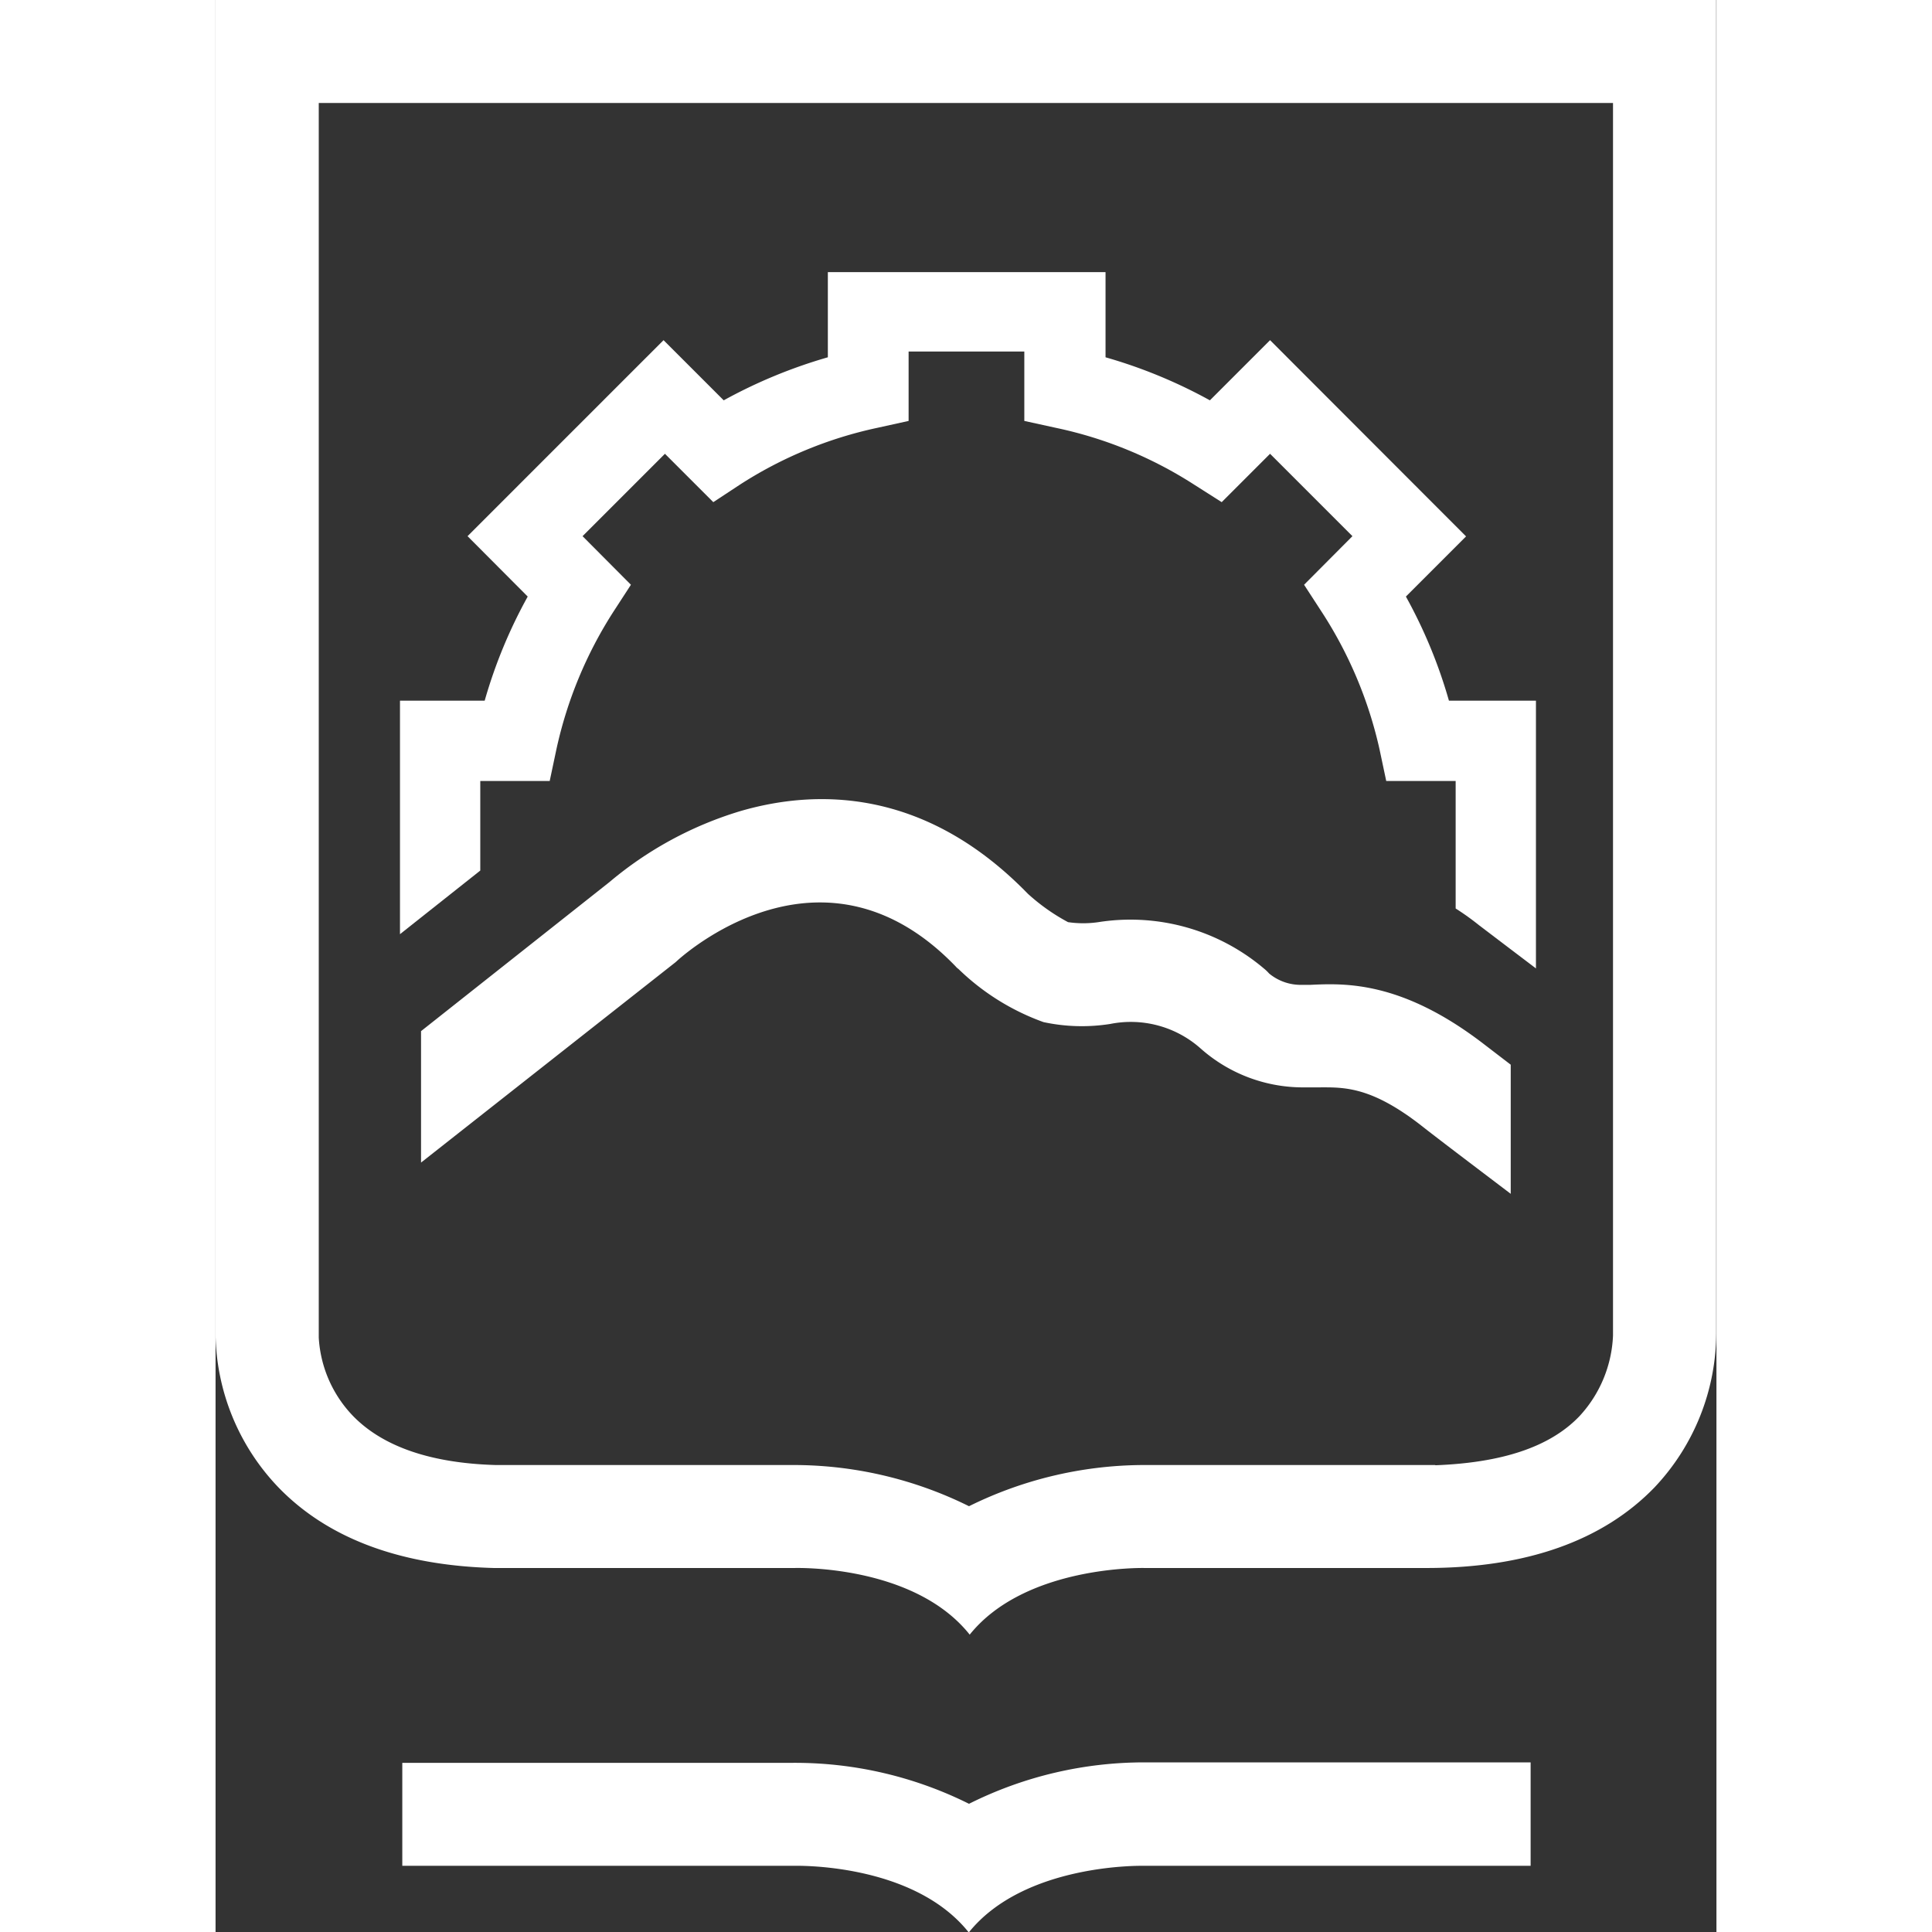<svg id="logo_espopch_svg" data-name="logo_espoch" xmlns="http://www.w3.org/2000/svg" width="32px" height="32px" viewBox="0 0 64.86 83.49" fill="#ffffff"><rect x="0" y="0" width="64.86" height="83.49" fill="#333333" stroke="none"/><defs></defs><path class="cls-1" d="M62.26,100h0a16.85,16.85,0,0,0-7.64-1.77H37.77v4.45H54.69c.06,0,5.15-.15,7.56,2.88h0c2.41-3,7.51-2.88,7.56-2.88H86.53V98.21H69.9A16.9,16.9,0,0,0,62.26,100Z" transform="translate(-29.7 -22.05)"/><path class="cls-1" d="M94.55,79.64V22.05H29.7V79.69a9.75,9.75,0,0,0,2.75,6.67c2.14,2.19,5.26,3.34,9.27,3.45h.14v0h1.87v0h11c.06,0,5.15-.15,7.56,2.88h0c2.41-3,7.51-2.88,7.56-2.88h.07l12.11,0h0c4.31,0,7.63-1.18,9.86-3.49A9.74,9.74,0,0,0,94.55,79.64ZM82.4,85.36H69.9a17.11,17.11,0,0,0-7.64,1.78h0a17.07,17.07,0,0,0-7.64-1.78H41.8c-2.75-.08-4.81-.77-6.11-2.07a5.31,5.31,0,0,1-1.53-3.44V26.5H90.09V79.76a5.45,5.45,0,0,1-1.46,3.5c-1.29,1.34-3.37,2-6.21,2.11Z" transform="translate(-29.7 -22.05)"/><path class="cls-1" d="M77,64.61h-.44a2.14,2.14,0,0,1-1.33-.49h0A1.86,1.86,0,0,0,75,63.9a8.93,8.93,0,0,0-7.15-2,4.53,4.53,0,0,1-1.31,0,8.55,8.55,0,0,1-1.74-1.23c-4.51-4.64-9.25-4.5-12.45-3.56a15.87,15.87,0,0,0-5.63,3.06l-8.14,6.44v5.68l11-8.66.11-.1c.65-.57,6.47-5.46,12,.29a.52.52,0,0,0,.11.1,10.25,10.25,0,0,0,3.68,2.3,7.88,7.88,0,0,0,2.88.08,4.54,4.54,0,0,1,3.91,1.06,6.66,6.66,0,0,0,4.36,1.68l.64,0c1.11,0,2.26-.1,4.47,1.6.76.6,2.19,1.68,3.93,3V68.06l-1.2-.92C80.93,64.43,78.49,64.54,77,64.61Z" transform="translate(-29.7 -22.05)"/><path class="cls-1" d="M83,52.33a21.34,21.34,0,0,0-1.86-4.5l2.6-2.6-8.47-8.48-2.6,2.6a21.64,21.64,0,0,0-4.51-1.86V33.81h-12v3.68a21.79,21.79,0,0,0-4.5,1.86l-2.6-2.6-8.47,8.47,2.6,2.61a21.34,21.34,0,0,0-1.86,4.5H37.67V62.42l3.47-2.75V55.8h3l.29-1.37a18.11,18.11,0,0,1,2.46-5.94l.76-1.17-2.09-2.1,3.56-3.56,2.09,2.09L52.35,43a17.81,17.81,0,0,1,5.94-2.46l1.36-.3v-3h5v3l1.37.3A17.81,17.81,0,0,1,72,43l1.18.75,2.09-2.09,3.56,3.56-2.09,2.1.76,1.17A18.11,18.11,0,0,1,80,54.43l.29,1.37h3v5.51l.14.09c.29.19.58.4.88.64l1.21.92,1.24.94V52.33Z" transform="translate(-29.7 -22.05)"/></svg>
